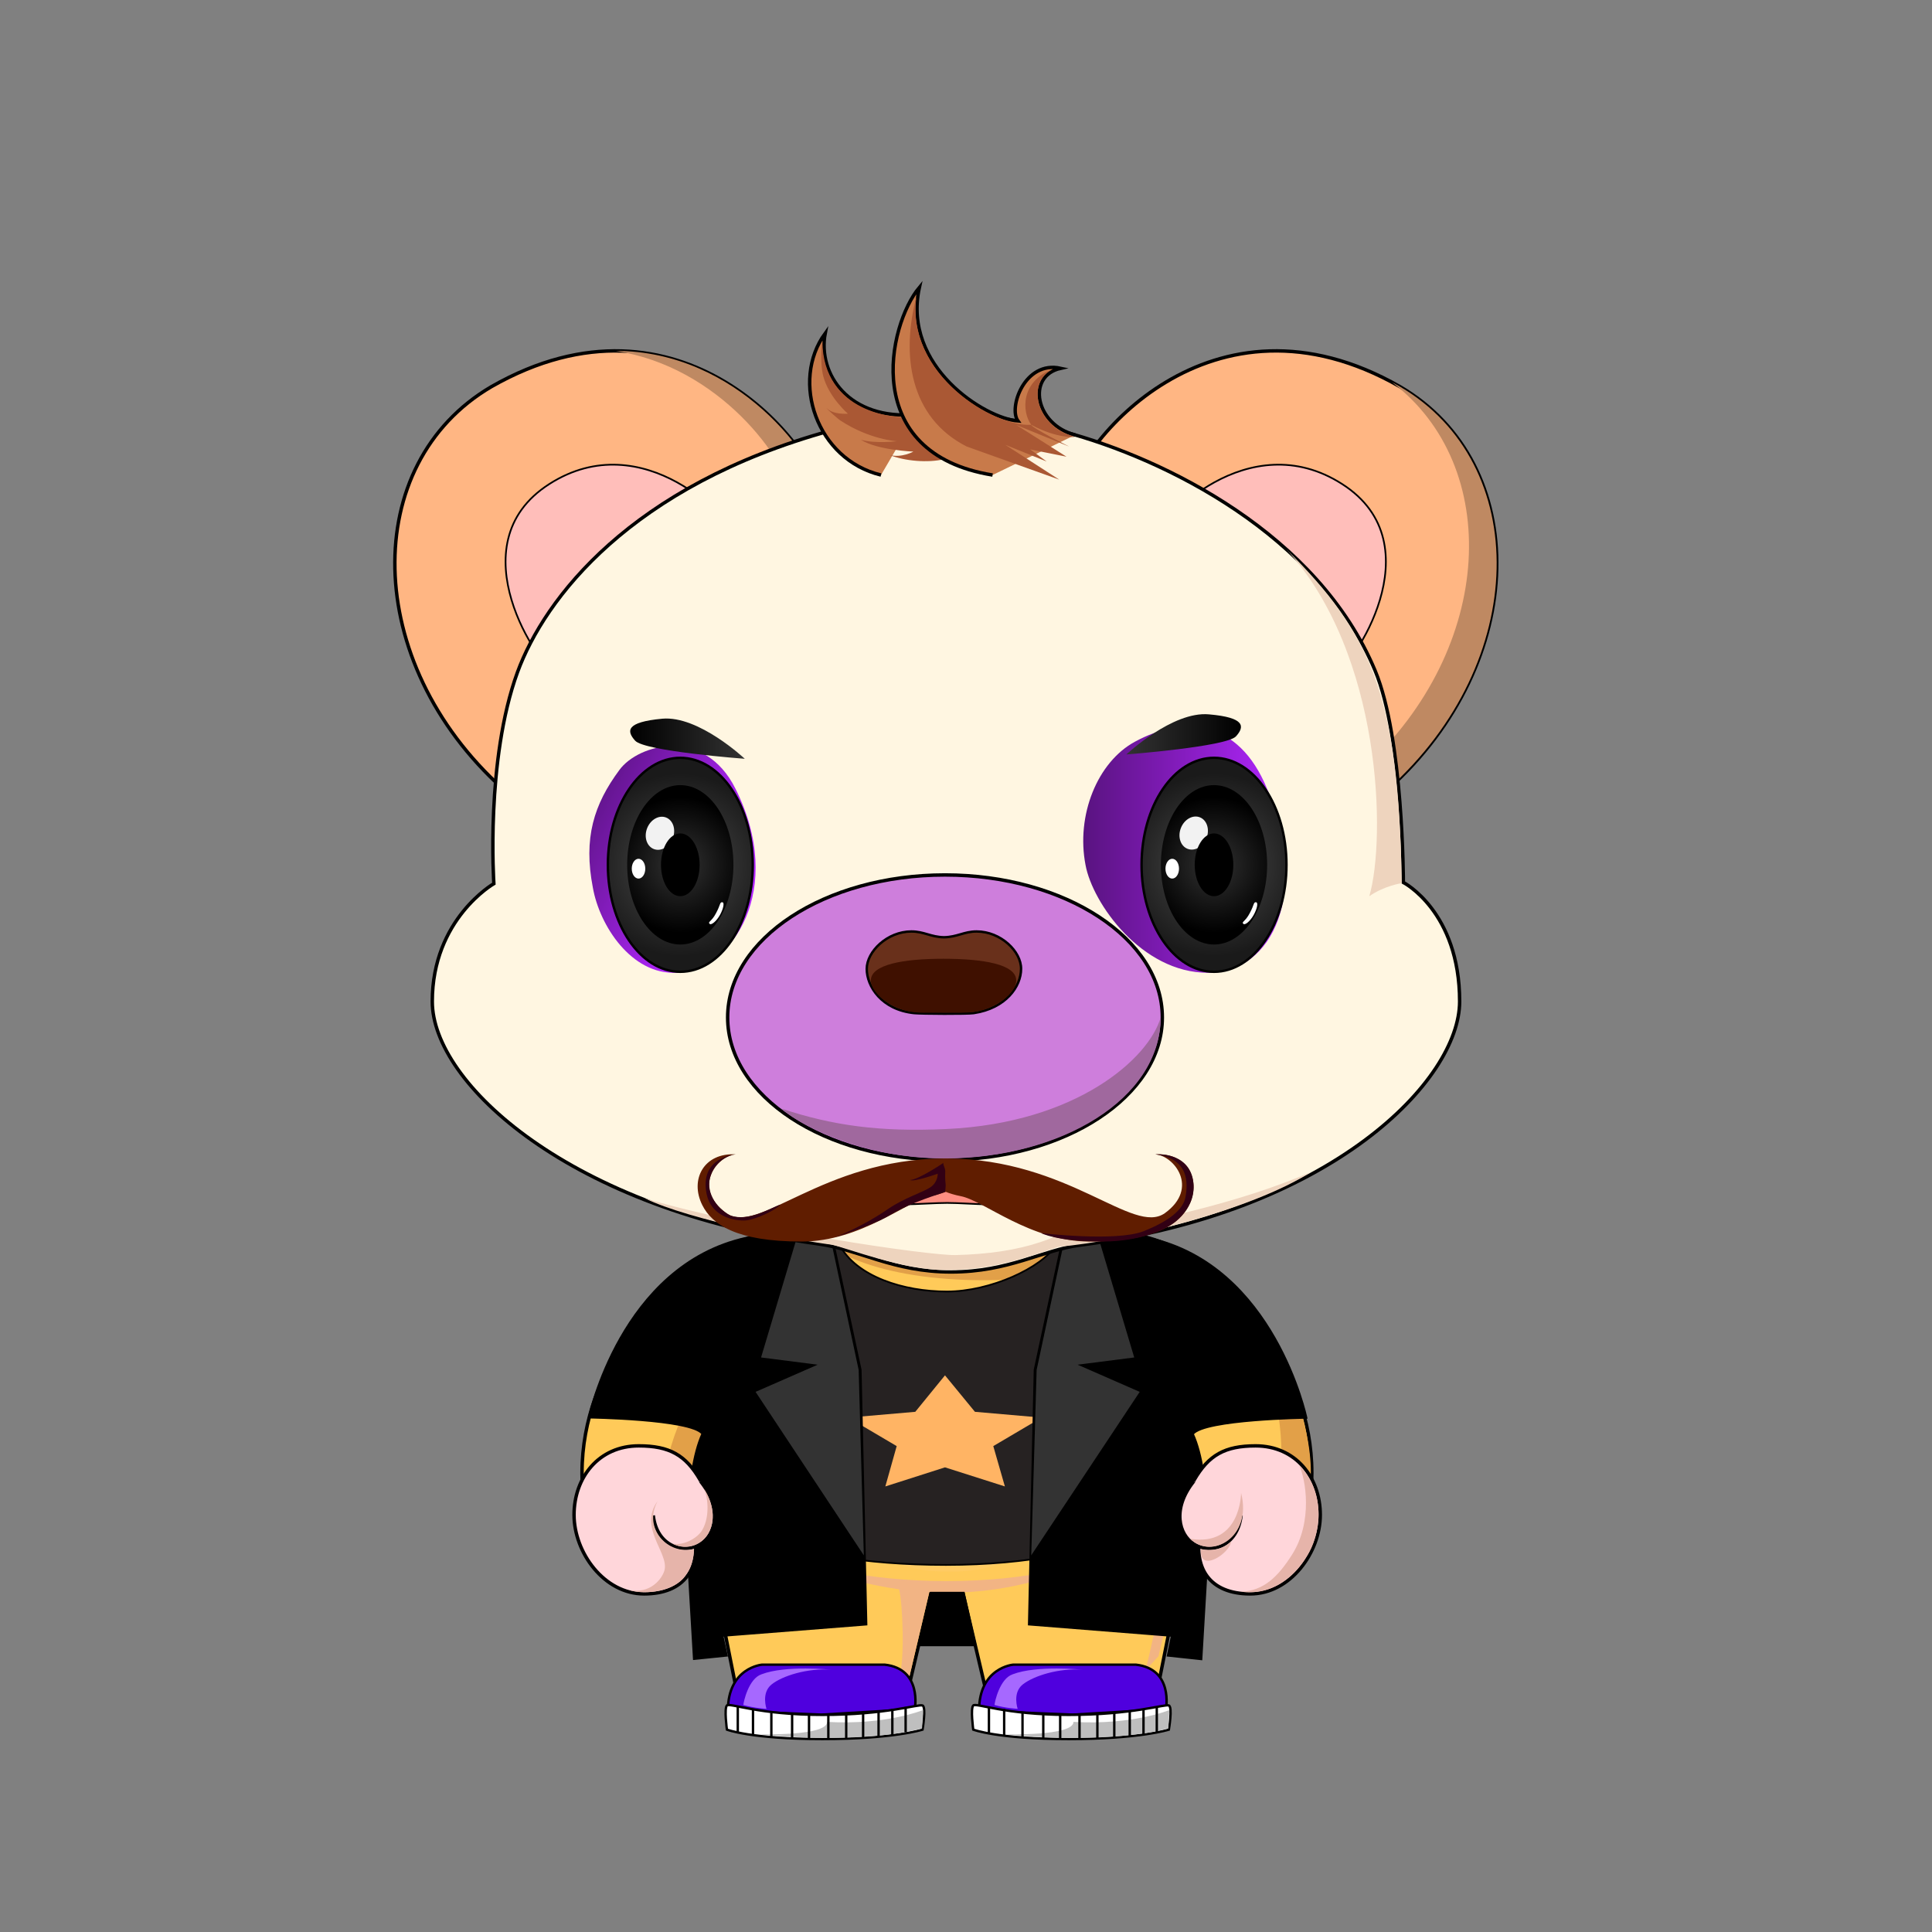<?xml version="1.0" encoding="utf-8"?>
<svg version="1.0" id="layer_1" xmlns="http://www.w3.org/2000/svg" xmlns:xlink="http://www.w3.org/1999/xlink" x="0px" y="0px" viewBox="0 0 800 800" enable-background="new 0 0 800 800" xml:space="preserve">
<rect x="0" y="0" width="800" height="800" fill="#808080" stroke="none"/>
<g id="_x31__2_">
	<g id="身体_8_">
		<path fill="#FFCA59" stroke="#000000" stroke-width="1.417" stroke-miterlimit="10" d="M291.3,599.9c0.9-16.5,4-26.1,6.4-31.4
			C293.8,577.2,292.1,589,291.3,599.9l-0.4,14.5c0,9.2,0.5,17.7,0.5,17.7l13.1,65.4l71.6,1.9l9.4-39.9c0,0,3.8,0.4,6.6,0.4
			c2.8,0,6.6-0.4,6.6-0.4l9.4,39.9l71.6-1.9l13.1-65.4c0,0,0.5-8.2,0.5-17.1c0,0-0.2-33.1-6.8-46.5c2.1,3.2,5.8,16.1,6.5,34.5
			l0.4,12c3.6,39.4,49.8,38.6,49.8-5c0-45.3-33.4-74.5-41.8-80c-15.2-10.7-43.5-17.3-43.5-17.3h-65.7H392h-65.7
			c0,0-28.3,6.6-43.5,17.3c-8.4,5.5-41.8,34.7-41.8,80c0,43.8,46.6,44.3,49.8,4.4L291.3,599.9z"/>
		<path opacity="0.1" fill="#FFD2BE" d="M437.7,576.5c-10.9-19-1-39.8-11.4-39.8c-10.4,0-14.2,9.4-33,9.4c-0.1,0-0.7,0-0.8,0
			c-18.8,0-22.6-9.4-33-9.4s-0.5,20.8-11.4,39.8c-22.8,39.7,5.8,74.2,42.6,74.2c0.8,0,3.7,0,4.4,0
			C431.9,650.8,460.5,616.2,437.7,576.5z"/>
		<path fill="#E2A048" d="M542.8,609.5c0,10.4-6.2,31.3-16,29.3c4.2-12,3.7-32.8,3.7-32.8c1.9-45.3-26.9-73.4-26.9-73.4
			C534.1,556.9,542.8,591.9,542.8,609.5z"/>
		<path fill="#E2A048" d="M274.7,616.1c0,5.8-1.1,21.3-7.7,26.7c11.5,0,18.5-11.9,19.9-14.8c3.3-7.1,3.3-18,3.3-18
			c-0.3-34.8,10.2-48.6,10.2-48.6C282,576.8,274.7,606.2,274.7,616.1z"/>
		<path fill="#E2A048" d="M459.6,514.5c-4.6-8.2-28.1-15.9-64-17c-13.9-0.4-69.1-2.1-64.6,6.1c4.9,8.9,20.3,23,61.8,26
			C428.7,532.2,465.3,524.7,459.6,514.5z"/>
		<path fill="#F2B484" d="M335,647.2c0,0,21.3,7.5,57,7.5s56.3-7.5,56.3-7.5s-22.2,12.3-55.9,12.3c-2.9,0-4.9-0.1-7.6-0.3l-9.2,39.1
			l-3.2-4c2.3-7.2,1.4-30.3-0.1-36.2C352.5,655.2,340.1,650.3,335,647.2z"/>
		<path fill="#F2B484" d="M492.7,630.7l-13,55.1l-5.5,6c1.4-4.1,8.4-36.4,12.4-61.3c2.6-37.6-1.1-65.5-1.1-65.5
			C494.2,589.8,493.2,626.7,492.7,630.7z"/>
	</g>
	<g id="衣服_10_">
		<path fill="#262222" stroke="#000000" stroke-width="0.709" stroke-miterlimit="10" d="M316.9,511.2
			c-24.6,2.3-54.5,27.6-50.9,34.8c4.5-3.4,31.2,0.6,36,13c-11.6,17.2-12.4,49-11.7,64.3c3,3.7,31.4,24.7,101.4,24.7
			s101.9-24.7,101.9-24.7s3.5-41.7-10.3-64.3c1.5-6.7,26.2-16.5,34.2-13c5.4-6.4-22.2-30.1-46.1-34.8c-11.1-1.5-33.9,4.1-33.9,4.1
			c-6.1,9.8-27.6,19.5-45.4,19.5s-37.5-6.1-44.6-19.5L316.9,511.2z"/>
		<polygon fill="#FFB464" points="391.3,569.5 403.7,584.6 431.3,587 411.3,598.8 416.1,615.5 391.3,607.6 366.6,615.5 371.3,598.8 
			351.3,587 379,584.6 		"/>
		<path d="M482.9,559.3c10.9,31.6,4.9,67.2,4.9,67.2l5.2-2.8C493,623.7,496.9,583.2,482.9,559.3z"/>
		<g>
			<path stroke="#000000" stroke-width="0.709" stroke-miterlimit="10" d="M344.3,510.9l12.1,56.3l2.4,105.5l-59.6,4.7l1.8,8.2
				l-13.7,1.4l-2.4-40.8c0,0-1.8-35.7,5.9-52.5c-4.8-6.1-47-6.7-47-6.7s13.2-63.1,65.2-74.5c9.4-3,17.2-3.8,23.1-3.6
				C339.9,509.2,344.3,510.9,344.3,510.9z"/>
			<polygon fill="#333333" stroke="#333333" stroke-width="0.709" stroke-miterlimit="10" points="330.8,510.9 315.6,561.8 
				339.9,564.9 313.4,576.5 357.3,642.8 355.2,567.3 343,510.2 			"/>
			<path stroke="#000000" stroke-width="0.709" stroke-miterlimit="10" d="M440.5,510.9l-12.1,56.3l-2.4,105.5l59.2,4.7l-1.7,8.2
				l14,1.5l2.4-40.8c0,0,1.8-35.7-5.9-52.5c4.8-6.1,47-6.7,47-6.7s-13.2-63.1-65.2-74.5c-9.4-3-17.2-3.8-23.1-3.6
				C444.9,509.2,440.5,510.9,440.5,510.9z"/>
			<polygon fill="#333333" stroke="#333333" stroke-width="0.709" stroke-miterlimit="10" points="454,510.9 469.2,561.8 
				444.9,564.9 471.4,576.5 427.4,642.8 429.6,567.3 441.8,510.2 			"/>
		</g>
		<polygon stroke="#000000" stroke-width="0.709" stroke-miterlimit="10" points="380.3,681.3 404,681.3 399.1,659.5 385.4,659.5 
					"/>
	</g>
	<g id="脚_20_">
		<g id="鞋_8_">
			<path fill="#4F00DE" stroke="#000000" stroke-miterlimit="10" d="M482.8,707.7c0,0,3.2-16.7-12.5-18.4c-16.1,0-50.7,0-50.7,0
				s-14.2,1.1-14.2,19.1l38.7,1.6L482.8,707.7z"/>
			<path fill="#FFFFFF" stroke="#000000" stroke-width="0.982" stroke-miterlimit="10" d="M403,716.2c0,0,10,3.9,39.5,3.9
				c29.5,0,41.5-3.9,41.5-3.9s1.6-9.3,0-10c-1.6-0.7-15,3.9-41.5,3.9c-26.5,0-38.3-5.1-39.5-3.9C401.8,707.4,403,716.2,403,716.2z"
				/>
			<path fill="#BFBFBF" d="M484.2,708.1c0,0-15.2,6.3-39.7,4.9c0,6-28.3,5.1-28.3,5.1s39.4,4.7,67.6-2.4L484.2,708.1z"/>
			<line fill="none" stroke="#000000" stroke-width="0.982" stroke-miterlimit="10" x1="479" y1="706.8" x2="479" y2="717.3"/>
			<line fill="none" stroke="#000000" stroke-width="0.982" stroke-miterlimit="10" x1="473.5" y1="707.7" x2="473.5" y2="718.1"/>
			<line fill="none" stroke="#000000" stroke-width="0.982" stroke-miterlimit="10" x1="467.8" y1="708.4" x2="467.8" y2="718.8"/>
			<line fill="none" stroke="#000000" stroke-width="0.982" stroke-miterlimit="10" x1="461.4" y1="709.2" x2="461.4" y2="719.4"/>
			<line fill="none" stroke="#000000" stroke-width="0.982" stroke-miterlimit="10" x1="454.4" y1="709.7" x2="454.4" y2="719.8"/>
			<line fill="none" stroke="#000000" stroke-width="0.982" stroke-miterlimit="10" x1="447" y1="710" x2="447" y2="720.1"/>
			<line fill="none" stroke="#000000" stroke-width="0.982" stroke-miterlimit="10" x1="439" y1="709.8" x2="439" y2="719.8"/>
			<line fill="none" stroke="#000000" stroke-width="0.982" stroke-miterlimit="10" x1="432" y1="709.8" x2="432" y2="719.8"/>
			<line fill="none" stroke="#000000" stroke-width="0.982" stroke-miterlimit="10" x1="423.4" y1="709.2" x2="423.4" y2="719.2"/>
			<line fill="none" stroke="#000000" stroke-width="0.982" stroke-miterlimit="10" x1="415.8" y1="707.6" x2="415.8" y2="718.6"/>
			<line fill="none" stroke="#000000" stroke-width="0.982" stroke-miterlimit="10" x1="409.5" y1="706.7" x2="409.5" y2="717.7"/>
			<path fill="#A668FF" d="M448.4,691.4c0,0-19-2-29.1,1.9c-5.3,1.8-7.4,11.3-7.5,12.7c4.5,1.3,9.6,1.6,9.6,1.6s-2.3-6.6,2.1-10.1
				S438.3,690.6,448.4,691.4z"/>
		</g>
		<g id="鞋_7_">
			<path fill="#4F00DE" stroke="#000000" stroke-miterlimit="10" d="M378.8,707.7c0,0,3.2-16.7-12.5-18.4c-16.1,0-50.7,0-50.7,0
				s-14.2,1.1-14.2,19.1l38.7,1.6L378.8,707.7z"/>
			<path fill="#FFFFFF" stroke="#000000" stroke-width="0.982" stroke-miterlimit="10" d="M301,716.2c0,0,10,3.9,39.5,3.9
				c29.5,0,41.5-3.9,41.5-3.9s1.6-9.3,0-10c-1.6-0.7-15,3.9-41.5,3.9c-26.5,0-38.3-5.1-39.5-3.9C299.8,707.4,301,716.2,301,716.2z"
				/>
			<path fill="#BFBFBF" d="M382.2,708.1c0,0-15.3,6.3-39.7,4.9c0,6-28.3,5.1-28.3,5.1s39.4,4.7,67.6-2.4L382.2,708.1z"/>
			<line fill="none" stroke="#000000" stroke-width="0.982" stroke-miterlimit="10" x1="375" y1="706.8" x2="375" y2="717.3"/>
			<line fill="none" stroke="#000000" stroke-width="0.982" stroke-miterlimit="10" x1="369.5" y1="707.7" x2="369.5" y2="718.1"/>
			<line fill="none" stroke="#000000" stroke-width="0.982" stroke-miterlimit="10" x1="363.8" y1="708.4" x2="363.8" y2="718.8"/>
			<line fill="none" stroke="#000000" stroke-width="0.982" stroke-miterlimit="10" x1="357.4" y1="709.2" x2="357.4" y2="719.4"/>
			<line fill="none" stroke="#000000" stroke-width="0.982" stroke-miterlimit="10" x1="350.4" y1="709.7" x2="350.4" y2="719.8"/>
			<line fill="none" stroke="#000000" stroke-width="0.982" stroke-miterlimit="10" x1="343" y1="710" x2="343" y2="720.1"/>
			<line fill="none" stroke="#000000" stroke-width="0.982" stroke-miterlimit="10" x1="335" y1="709.8" x2="335" y2="719.8"/>
			<line fill="none" stroke="#000000" stroke-width="0.982" stroke-miterlimit="10" x1="328" y1="709.8" x2="328" y2="719.8"/>
			<line fill="none" stroke="#000000" stroke-width="0.982" stroke-miterlimit="10" x1="319.4" y1="709.2" x2="319.4" y2="719.2"/>
			<line fill="none" stroke="#000000" stroke-width="0.982" stroke-miterlimit="10" x1="311.8" y1="707.6" x2="311.8" y2="718.6"/>
			<line fill="none" stroke="#000000" stroke-width="0.982" stroke-miterlimit="10" x1="305.5" y1="706.7" x2="305.5" y2="717.7"/>
			<path fill="#A668FF" d="M344.4,691.4c0,0-19-2-29.1,1.9c-5.3,1.8-7.4,11.3-7.5,12.7c4.5,1.3,9.6,1.6,9.6,1.6s-2.3-6.6,2.1-10.1
				C323.8,694,334.3,690.6,344.4,691.4z"/>
		</g>
	</g>
	<g id="手_41_">
		<g id="手_43_">
			<g id="左手_30_">
				<path fill="#FFD6DA" stroke="#000000" stroke-width="1.417" stroke-miterlimit="10" d="M497.2,632.8
					c-3.6,16.8,3.9,27.2,20.5,27.2c16.6,0,29-17.2,29-32.7c0-15.5-10.2-28.6-26.8-28.6c-12.7,0-19.4,3.8-25.4,14.1
					C490.7,619.7,498,629.3,497.2,632.8z"/>
				<path fill="#FFD6DA" stroke="#000000" stroke-width="1.417" stroke-miterlimit="10" d="M513.9,627.5
					c-1.5,13-12.7,16.2-19.6,11.8c-6.1-3.8-9.1-14.5,0-25.9"/>
			</g>
			<path fill="#E6B4AA" d="M513.9,618.2c0,0,0,22.3-21,19C501.5,645.9,518.7,636.7,513.9,618.2z"/>
			<path fill="#E6B4AA" d="M509.8,638.2c0,0-3.7,4.8-12.5,3.3C496.4,651.7,509.4,643.2,509.8,638.2z"/>
			<path fill="#E6B4AA" d="M537.9,606.6c2.8,5.9,5.8,23.3-2.8,37c-6,9.5-11.9,15.1-21.2,15.5c16.1,2.1,24.9-10.8,27.2-14.6
				C546.7,635.9,549.6,618.5,537.9,606.6z"/>
		</g>
		<g id="手_42_">
			<g id="左手_29_">
				<path fill="#FFD6DA" stroke="#000000" stroke-width="1.417" stroke-miterlimit="10" d="M287.2,632.8
					c3.6,16.8-3.9,27.2-20.5,27.2s-29-17.2-29-32.7c0-15.5,10.2-28.6,26.8-28.6c12.7,0,19.4,3.8,25.4,14.1
					C293.8,619.7,286.4,629.3,287.2,632.8z"/>
				<path fill="#FFD6DA" stroke="#000000" stroke-width="1.417" stroke-miterlimit="10" d="M270.5,627.5
					c1.5,13,12.8,16.2,19.6,11.8c6.1-3.8,9.1-14.5,0-25.9"/>
			</g>
			<path fill="#E6B4AA" d="M291.4,616.4c1.5,2.4,2.9,11.3-0.7,17.3c-1.8,3-7.3,6.4-12.2,5.5c6.1,3.2,12.8,0.3,15.3-5.2
				C297.3,626.6,292.9,618.2,291.4,616.4z"/>
			<path fill="#E6B4AA" d="M272.3,621.6c-8,10.9,4.5,21.2,2.9,28.4c-0.8,3.5-5.9,10.4-15,8.3c7.4,2.5,19.4,0.3,23.5-5.7
				c1.1-1.6,3.4-4.2,3.7-11.2C276.6,644.1,266.1,632.9,272.3,621.6z"/>
		</g>
	</g>
	<g id="耳朵_9_">
		<g id="耳朵_11_">
			<path fill="#FFB683" stroke="#000000" stroke-width="1.417" stroke-miterlimit="10" d="M341.7,208.4
				c-4.2-24.9-60.1-92.9-138.2-48.3C149,192,149.8,274,208.3,326.7L341.7,208.4z"/>
			<path fill="#BF8962" d="M254.9,145.3c43,6.6,70.9,44.8,73.8,62.1l13,1C338.5,189.4,305.2,145.3,254.9,145.3z"/>
			<path fill="#FFBEBA" stroke="#000000" stroke-width="0.709" stroke-miterlimit="10" d="M229.5,277.8c-5-0.4-41.5-52.2-2-77.4
				c38.8-24.8,76.6,15.4,76,22.4L229.5,277.8z"/>
		</g>
		<g id="耳朵_10_">
			<path fill="#FFB683" stroke="#000000" stroke-width="1.417" stroke-miterlimit="10" d="M441.5,208.4
				c4.2-24.9,60.1-92.9,138.2-48.3c54.6,31.9,53.8,113.9-4.8,166.6L441.5,208.4z"/>
			<path fill="#BF8962" d="M579.7,160.1c-1.1-0.6-2.2-1.2-3.3-1.8C622.1,193,619,268,565,317.9l9.9,8.7
				C633.5,274,634.2,192,579.7,160.1z"/>
			<path fill="#FFBEBA" stroke="#000000" stroke-width="0.709" stroke-miterlimit="10" d="M553.7,277.8c5-0.4,41.5-52.2,2-77.4
				c-38.8-24.8-76.6,15.4-76,22.4L553.7,277.8z"/>
		</g>
	</g>
	<g id="面部_13_">
		<path id="面部_14_" fill="#FFF6E1" stroke="#000000" stroke-width="1.417" stroke-miterlimit="10" d="M214.3,278.3
			c11.2-30.5,46.9-77.2,129.7-100c36.3-10,61.8-8.8,96.6,0.5c41.8,11.2,105.2,42.4,128.8,98.9c11.7,28,11.7,87.7,11.7,87.7
			s23.3,12,23.3,49.3c0,32.5-52.7,87.4-157.3,100.9c-15.4,2-29.3,11.1-53.3,11.1s-38-9.3-54.8-11.6C236.1,501,179,448.5,179,414.7
			c0-34.2,25.5-48.8,25.5-48.8S201,314.7,214.3,278.3z"/>
		<path fill="#EED4BE" d="M532.7,227.5c34.8,34.5,46.6,60.2,47.7,138.2c0,0-7.3,1.1-13.4,5.4C573.9,347.5,572.5,271,532.7,227.5z"/>
		<path fill="#EED4BE" d="M267,496.2c18.9,9.2,64.8,17.7,77.4,19.2c6.4,1.4,29.4,10.5,47,10.5s30.2-3.9,46.7-9.6
			c29.3-2.6,80.2-15.3,104.8-31c-30.3,13.1-68.9,21.4-97.6,25.7c3.7-3.3,8.2-5.9,11.8-11.9c-15.7,13.9-34.1,19.9-61.5,20.6
			C384.7,519.9,312,509.5,267,496.2z"/>
	</g>
	<g id="鼻子_31_">
		<ellipse fill="#CE7EDC" stroke="#000000" stroke-width="1.417" stroke-miterlimit="10" cx="391.3" cy="421.3" rx="90" ry="59"/>
		<path fill="#A0689E" d="M392,467.5c-28.1,1.3-47.3-1.5-68.3-8.4c6.1,6,32.9,20.6,67.2,20.6c48.4,0,89.7-24.6,89.7-58.4
			C475.8,438.2,445.9,465,392,467.5z"/>
		<g id="鼻子_32_">
			<path fill="#69301B" stroke="#000000" stroke-miterlimit="10" d="M404.4,385.7c-5.2,0-8,2.3-13.5,2.4c-5.5-0.1-8.3-2.4-13.5-2.4
				c-10,0-18.5,8.3-18.5,15.5c0,7.3,6.2,16.9,19.6,18.3c3.1,0.3,22,0.4,24.7,0c13.3-2,19.6-11,19.6-18.3
				C422.9,394,414.4,385.7,404.4,385.7z"/>
			<path fill="#3F1000" d="M420.8,406c0,4.5-6.4,10.1-14,12.3c-4.9,1.4-10,1-16.5,1c-5.7,0-10.3,0.4-14.8-0.7
				c-8.7-2.1-14.9-8.3-14.9-12.6c0-6.6,13.4-9,30-9S420.8,399.3,420.8,406z"/>
		</g>
	</g>
	<g id="眼睛_43_">
		<linearGradient id="SVGID_3_" gradientUnits="userSpaceOnUse" x1="448.541" y1="351.792" x2="532.263" y2="351.792">
			<stop  offset="0" style="stop-color:#591380"/>
			<stop  offset="1" style="stop-color:#B226FF"/>
		</linearGradient>
		<path fill="url(#SVGID_3_)" d="M524.7,326.7c17.5,42.8,2.8,76.1-24.6,76.1s-47.7-28.8-50.6-44.6c-4-20.6,4.9-42.7,20.5-51.1
			C489.5,296.5,512.7,297.3,524.7,326.7z"/>
		<linearGradient id="SVGID_4_" gradientUnits="userSpaceOnUse" x1="237.011" y1="334.159" x2="297.466" y2="365.299">
			<stop  offset="0" style="stop-color:#591380"/>
			<stop  offset="1" style="stop-color:#B226FF"/>
		</linearGradient>
		<path fill="url(#SVGID_4_)" d="M304.6,326.7c20.7,41.4-1.1,75.1-24.6,76.1c-18.5,0.8-31.7-19.4-34.5-35.2
			c-4-20.6,0.4-34.5,11-48.8C264.4,308,291.7,300.7,304.6,326.7z"/>
		<g id="眼睛_45_">
			<radialGradient id="SVGID_5_" cx="281.673" cy="358.107" r="37.851" gradientUnits="userSpaceOnUse">
				<stop  offset="0" style="stop-color:#4D4D4D"/>
				<stop  offset="1" style="stop-color:#1A1A1A"/>
			</radialGradient>
			<ellipse fill="url(#SVGID_5_)" stroke="#000000" stroke-miterlimit="10" cx="281.7" cy="358.1" rx="30" ry="44.3"/>
			
				<radialGradient id="SVGID_6_" cx="272.904" cy="358.107" r="28.178" gradientTransform="matrix(0.985 0 0 1 12.841 0)" gradientUnits="userSpaceOnUse">
				<stop  offset="0" style="stop-color:#333333"/>
				<stop  offset="1" style="stop-color:#000000"/>
			</radialGradient>
			<ellipse fill="url(#SVGID_6_)" cx="281.7" cy="358.1" rx="22" ry="33"/>
			
				<ellipse transform="matrix(0.361 -0.933 0.933 0.361 -147.298 475.264)" fill="#F2F2F2" cx="273.1" cy="345.1" rx="7" ry="5.7"/>
			<ellipse cx="281.7" cy="358.1" rx="8" ry="13"/>
			<path fill="#FFFFFF" d="M298.1,378.9c-1.4,2.5-3.6,4.4-4.3,3.6c-0.8-0.8,0.9-0.9,2.7-4.4c1.9-3.5,1.5-4.6,2.6-4.5
				C300.1,373.7,299.5,376.4,298.1,378.9z"/>
			<ellipse fill="#FFFFFF" cx="264.4" cy="359.7" rx="2.8" ry="4.1"/>
		</g>
		<g id="眼睛_44_">
			<radialGradient id="SVGID_7_" cx="502.673" cy="358.107" r="37.851" gradientUnits="userSpaceOnUse">
				<stop  offset="0" style="stop-color:#4D4D4D"/>
				<stop  offset="1" style="stop-color:#1A1A1A"/>
			</radialGradient>
			<ellipse fill="url(#SVGID_7_)" stroke="#000000" stroke-miterlimit="10" cx="502.7" cy="358.1" rx="30" ry="44.3"/>
			
				<radialGradient id="SVGID_8_" cx="497.252" cy="358.107" r="28.178" gradientTransform="matrix(0.985 0 0 1 12.841 0)" gradientUnits="userSpaceOnUse">
				<stop  offset="0" style="stop-color:#333333"/>
				<stop  offset="1" style="stop-color:#000000"/>
			</radialGradient>
			<ellipse fill="url(#SVGID_8_)" cx="502.7" cy="358.1" rx="22" ry="33"/>
			
				<ellipse transform="matrix(0.361 -0.933 0.933 0.361 -6.062 681.368)" fill="#F2F2F2" cx="494.1" cy="345.1" rx="7" ry="5.7"/>
			<ellipse cx="502.7" cy="358.1" rx="8" ry="13"/>
			<path fill="#FFFFFF" d="M519.1,378.9c-1.4,2.5-3.6,4.4-4.3,3.6c-0.8-0.8,0.9-0.9,2.7-4.4c1.9-3.5,1.5-4.6,2.6-4.5
				C521.1,373.7,520.5,376.4,519.1,378.9z"/>
			<ellipse fill="#FFFFFF" cx="485.4" cy="359.7" rx="2.8" ry="4.1"/>
		</g>
	</g>
	<g id="眉毛_7_">
		<linearGradient id="SVGID_10_" gradientUnits="userSpaceOnUse" x1="466.428" y1="304.032" x2="513.91" y2="304.032">
			<stop  offset="0" style="stop-color:#333333"/>
			<stop  offset="1" style="stop-color:#000000"/>
		</linearGradient>
		<path fill="url(#SVGID_10_)" d="M466.4,312.4c0,0,19.1-18,34.2-16.6c15.1,1.3,14.8,5.1,11.2,9.1
			C507.9,309.2,466.4,312.4,466.4,312.4z"/>
		
			<linearGradient id="SVGID_11_" gradientUnits="userSpaceOnUse" x1="675.925" y1="305.862" x2="723.406" y2="305.862" gradientTransform="matrix(-1 0 0 1 984.339 0)">
			<stop  offset="0" style="stop-color:#333333"/>
			<stop  offset="1" style="stop-color:#000000"/>
		</linearGradient>
		<path fill="url(#SVGID_11_)" d="M308.4,314.2c0,0-19.1-18-34.2-16.6s-14.8,5.1-11.2,9.1C266.9,311.1,308.4,314.2,308.4,314.2z"/>
	</g>
	<g id="胡子">
		<path id="嘴巴_7_" fill="#FF8E82" stroke="#000000" stroke-width="0.709" stroke-miterlimit="10" d="M420.2,496.9
			c0,3.3-18.7,1.2-28,1.2s-29.4,2.1-29.4-1.2c0-3.3,14-9.3,29.4-9.3C407.7,487.5,420.2,493.6,420.2,496.9z"/>
		<path fill="#601D00" d="M478.4,478c7.7,0.5,18.3,13.9,4,24.3c-13.2,9.5-39.7-22.4-90.3-22.6c0,0-1.1,0-1.1,0
			c-50.6,0.2-77.1,32.1-90.3,22.6c-14.3-10.3-3.8-23.8,4-24.3c-13.2-0.8-19.2,10.4-13.9,21c4,8,14.1,15.1,41.1,15.1
			c24.8,0,43.9-17,53.5-18.8c2.5-0.5,4.5-1.1,6.2-1.8c1.7,0.7,3.7,1.3,6.2,1.8c9.6,1.8,28.7,18.8,53.5,18.8c27,0,37.1-7.1,41.1-15.1
			C497.5,488.4,491.6,477.2,478.4,478z"/>
		<path fill="#320014" d="M304.6,478c0,0-14.4,1-12.2,15.3c1.7,11.9,14.3,12.4,16.8,12c3.5-0.4,11.1-3.6,14-6.5
			c-3.8,1.1-12.9,7.3-20.8,4.5c-6.3-3.3-10.4-10.4-8.1-16.6C297.1,478.7,304.6,478,304.6,478z"/>
		<path fill="#320014" d="M390.7,481.5c0,0-10.5,7.1-13.9,7.1c1.5,1,11.5-2.6,11.5-2.6s0.1,3.5-3,5.6c-2.9,2-10.8,4.4-17.4,8.9
			c-11.3,7.8-22.1,11.8-22.1,11.8s15.8-5,22.4-9c7.4-4.5,15.6-7.2,23.3-9.8c-0.3-0.5,0.3-1.9,0-3.8c-0.2-1.5-0.1-3.5-0.1-4.9
			C391.3,483.3,390.3,482.1,390.7,481.5z"/>
		<path fill="#320014" d="M478.4,478c0,0,13.5-1.2,15.6,10.6c2.1,11.8-9,18.5-9,18.5s-9.8,7-28.6,7c-18.7,0-25.3-3.5-25.3-3.5
			s31.1,3.7,42.5-0.8c9.7-3.9,16.3-8.5,17.3-14.2S492.4,479.7,478.4,478z"/>
	</g>
	<g id="头发_16_">
		<path fill="#C87A4A" stroke="#000000" stroke-width="1.417" stroke-miterlimit="10" d="M364.8,196.7
			c-26.6-6.4-37.6-38.8-23.1-58.7c-3.2,16.8,9.8,36.2,37.8,33.6"/>
		<path fill="#AA5834" d="M340.5,141.2c0,0-1.2,8.3,0.4,14.6c2.3,8.7,10.2,15.5,10.2,15.5s-6.1,0.6-8.9-2.4c0.3,0.6,4.9,4.7,5.9,5.3
			c12.1,7.9,23.3,8.5,23.3,8.5s-8.9,1.1-14.9-0.6c6.7,4.3,21.7,4.9,21.7,4.9s-4.8,2.7-9.9,1.4c6.3,2.5,15.9,3.4,22.8,1.7l-14.4-17.4
			C371.2,173.3,340.9,171.3,340.5,141.2z"/>
		<path fill="#C87A4A" stroke="#000000" stroke-width="1.417" stroke-miterlimit="10" d="M445.2,180.1c-16.5-4.2-20.3-24.4-6-27.6
			c-14.9-3.3-21.7,16.3-17.7,21.8c-13.6-1-48-22.5-40.8-55.3c-13,15.5-24.8,68.8,30.3,77.7"/>
		<path fill="#AA5834" d="M400.3,184.9c-23.7-12-27.2-38.2-20.8-62.1c-4.5,32.1,32,54.1,47.5,53.1c-4-5.5-4.3-18,8.8-23
			c-10.9,5.4-7.1,23.8,9.3,28c0,0-7.1,0.9-18.1-5c0,1.1,15.7,9,15.7,9l-21.8-8.9l20.7,13.1l-15-3l6.8,5l-17.1-6.9l22.3,14.4
			L400.3,184.9z"/>
	</g>
</g>
</svg>